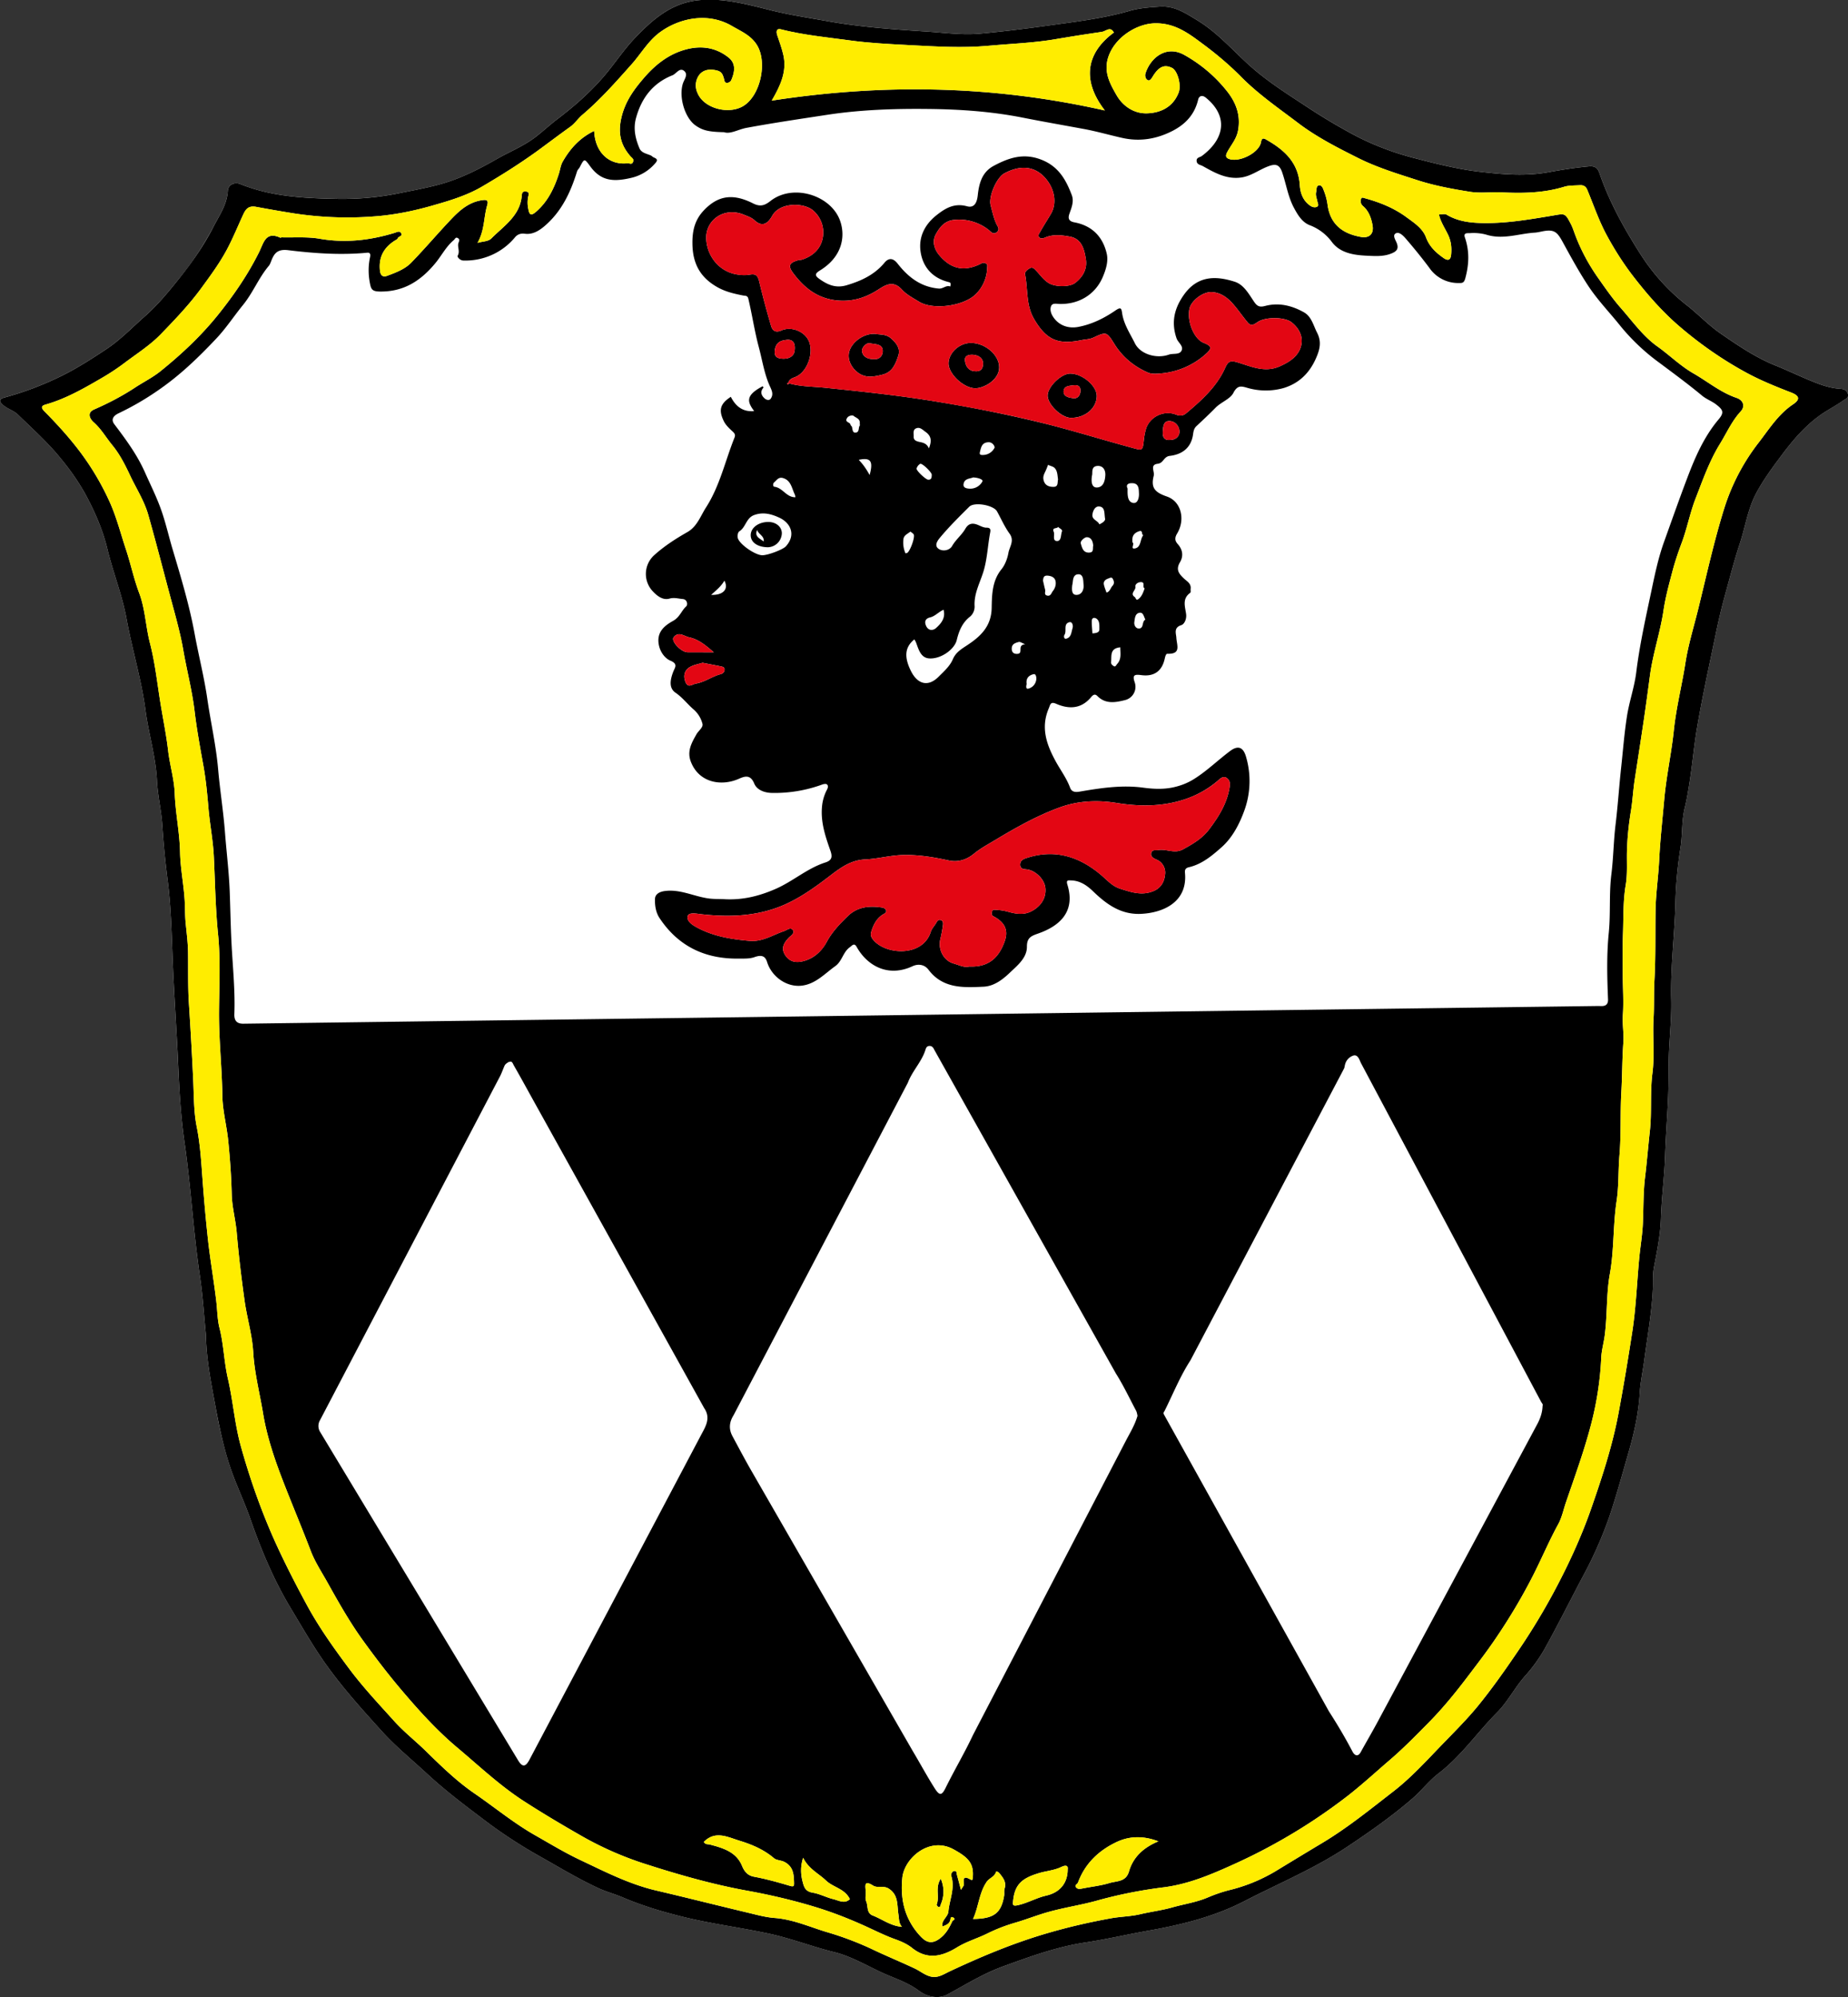 <svg xmlns="http://www.w3.org/2000/svg" width="342.414" height="370" viewBox="0 0 90.597 97.896"><rect x="0" y="0" width="90.597" height="97.896" fill="#333333" stroke="none"/><defs><clipPath clipPathUnits="userSpaceOnUse" id="a"><path d="M265.662 746.614h64.08v-68.4h-64.08z"/></clipPath><clipPath clipPathUnits="userSpaceOnUse" id="b"><path d="M270.593 683.236h54.089v58.446h-54.089z"/></clipPath><clipPath clipPathUnits="userSpaceOnUse" id="c"><path d="M270.593 683.236h54.089v58.447h-54.089z"/></clipPath></defs><g clip-path="url(#b)" transform="matrix(1.675 0 0 -1.675 -453.238 1242.302)"><path d="M0 0c-.053.526-.089 1.13-.178 1.726-.191 1.291-.26 2.595-.446 3.885-.112.77-.155 1.543-.19 2.319-.047 1.054-.124 2.107-.163 3.161-.028.734-.049 1.469-.142 2.197a25.788 25.788 0 0 0-.156 1.608c-.029.444-.136.872-.157 1.315-.034.692-.243 1.36-.334 2.044-.121.912-.392 1.789-.557 2.69-.127.693-.396 1.359-.562 2.047-.142.583-.383 1.123-.667 1.64a6.847 6.847 0 0 1-.656.951c-.388.491-.854.904-1.299 1.338-.115.112-.296.161-.428.275-.118.102-.126.174.036.219a9.297 9.297 0 0 1 1.701.647c.446.222.864.492 1.28.767.417.276.757.635 1.126.959.37.325.69.712.999 1.098a9.01 9.01 0 0 1 1.01 1.519c.174.339.403.656.426 1.067.009.168.193.258.358.191.872-.35 1.779-.411 2.708-.431a8.338 8.338 0 0 1 1.899.153c.458.095.923.173 1.367.306.546.164 1.058.43 1.556.713.357.203.745.362 1.073.603.228.168.439.37.669.545.498.378.969.788 1.376 1.264.317.37.582.782.922 1.135.524.545 1.07 1.023 1.879 1.094.707.062 1.365-.117 2.036-.285.573-.144 1.161-.234 1.745-.337.942-.167 1.894-.234 2.848-.296.53-.034 1.063-.11 1.589-.061a44.65 44.65 0 0 1 2.028.24c.786.111 1.575.204 2.338.425.294.084.582.103.882.122.44.028.751-.187 1.098-.397.648-.393 1.119-.979 1.686-1.457.447-.376.938-.695 1.429-1.013a17.522 17.522 0 0 1 1.559-.931 8.262 8.262 0 0 1 1.715-.641c.612-.158 1.227-.314 1.857-.388.685-.081 1.364-.141 2.061-.012.377.07.767.13 1.155.166.193.017.263-.056.316-.212.288-.836.716-1.603 1.188-2.344a5.974 5.974 0 0 1 1.373-1.515c.329-.258.624-.572.974-.815.514-.355 1.029-.706 1.613-.941.323-.13.638-.281.959-.415.298-.124.597-.245.925-.266.092-.005.178-.019.226-.126.062-.137-.071-.176-.121-.212-.222-.161-.471-.282-.693-.442-.44-.317-.791-.728-1.113-1.159-.269-.36-.541-.726-.751-1.122-.243-.458-.316-.984-.479-1.475-.161-.484-.286-.981-.422-1.47-.1-.362-.191-.737-.268-1.11-.194-.937-.401-1.871-.561-2.814-.087-.512-.132-1.032-.212-1.547-.041-.261-.081-.521-.145-.779-.096-.383-.065-.782-.125-1.17a12.045 12.045 0 0 1-.149-1.573c-.02-.959-.149-1.913-.124-2.876.013-.538-.049-1.078-.068-1.618-.014-.402-.005-.805-.021-1.207-.024-.585-.071-1.169-.09-1.755-.021-.609-.103-1.213-.122-1.824-.015-.475-.112-.951-.203-1.421-.043-.224-.023-.443-.034-.665-.035-.694-.16-1.377-.251-2.065-.043-.325-.114-.644-.133-.973-.035-.606-.174-1.196-.342-1.779-.177-.613-.346-1.23-.551-1.835a11.818 11.818 0 0 0-.76-1.716c-.378-.713-.738-1.436-1.13-2.142a4.513 4.513 0 0 0-.577-.798c-.298-.336-.5-.744-.817-1.063-.581-.585-1.046-1.275-1.714-1.784-.278-.213-.505-.513-.777-.748-.601-.516-1.247-.968-1.909-1.408-.948-.628-1.988-1.061-2.988-1.578-.886-.457-1.849-.693-2.812-.864-.619-.11-1.233-.254-1.856-.348-.834-.126-1.623-.415-2.414-.705-.578-.211-1.086-.529-1.618-.817-.254-.136-.588-.072-.824.106-.358.27-.782.386-1.173.575-.43.207-.858.448-1.315.561-.64.158-1.254.399-1.899.538-.826.178-1.667.285-2.486.484-.602.147-1.205.324-1.783.57-.24.102-.495.169-.735.28-.559.259-1.086.574-1.62.878a14.44 14.44 0 0 0-1.537.98c-.633.476-1.27.947-1.854 1.488-.439.407-.905.784-1.309 1.229-.573.63-1.143 1.261-1.639 1.955-.381.532-.705 1.1-1.042 1.66-.501.831-.867 1.713-1.186 2.623-.191.546-.452 1.069-.625 1.62a13.975 13.975 0 0 0-.395 1.673C.156-1.428.016-.759 0 0" style="fill:#fff;fill-opacity:1;fill-rule:nonzero;stroke:none" transform="translate(276.616 702.625)"/><path d="M0 0c-.15.31-.486.34-.697.543-.216.208-.506.334-.671.667a1.209 1.209 0 0 1-.008-.724c.042-.168.098-.265.289-.297.207-.034.4-.141.605-.19C-.325-.038-.156-.149 0 0m3.605-.581c.611.006.824.168.91.68.011.067-.008.142.013.205.062.194-.044.321-.153.456-.036.044-.092.058-.099.034-.041-.145-.194-.174-.273-.29-.226-.332-.232-.731-.398-1.085m-2.081-.23c-.096.108-.082.237-.102.358-.045.271.01.572-.286.761C.985.405.81.314.685.393.406.571.453.391.465.221.473.128.44.02.475-.057.54-.198.478-.405.668-.479c.28-.108.523-.305.856-.332M6.375.869c.023.148-.107.11-.179.075-.209-.102-.438-.117-.655-.181-.488-.145-.708-.32-.761-.79-.015-.137-.029-.189.145-.149.285.065.54.216.821.279.386.087.627.35.629.766m-10.65.805c.047-.084.114-.06.17-.075.389-.101.782-.215.95-.628.071-.178.18-.284.343-.314.363-.067.717-.167 1.07-.272.102-.03.11.011.109.074-.006.248-.013.491-.284.63-.101.051-.231.046-.3.105-.299.256-.648.404-1.014.516-.347.106-.709.305-1.044-.036m13.305.017c-.443.167-.847.161-1.241-.029-.52-.251-.909-.628-1.113-1.179C6.658.435 6.562.41 6.627.338c.045-.05.106-.041.17-.028.267.054.543.081.803.161.208.065.479.026.569.338.124.427.43.704.861.882M3.252.271c.044.08.089.124.085.162-.017.161-.018.26.188.144.091-.052.072.044.075.103.019.375-.137.54-.565.776-.703.388-1.442-.255-1.5-.834-.064-.633.074-1.198.498-1.673.14-.156.305-.303.567-.124.205.14.306.328.401.532.012.027.116.05.022.105-.071.041-.076-.032-.08-.058-.023-.131-.128-.163-.236-.207-.034.187.163.281.177.44.031.344.197.676.086 1.033-.018.06.016.135.075.15.091.024.076-.067.091-.119.036-.128.069-.256.116-.43m-5.539 52.357c3.281.506 6.497.446 9.751-.289-.678.875-.554 1.68.263 2.281-.103.193-.231.038-.348.02-.455-.067-.91-.137-1.363-.215-.649-.111-1.307-.132-1.959-.192-.77-.071-1.552-.022-2.329.019-.577.031-1.154.059-1.724.137-.676.092-1.358.156-2.023.325-.127.033-.144-.063-.107-.172.063-.186.13-.372.175-.562.117-.485-.074-.904-.336-1.352m22.376-38.785c.101.181.179.368.185.593.02.043-.02.075-.045.121l-5.275 9.917c-.034.074-.084.245-.211.213a.368.368 0 0 1-.25-.266c-.012-.041-.013-.087-.033-.123l-4.491-8.53c-.3-.461-.509-.982-.756-1.478-.016-.031-.05-.056-.019-.111l4.827-8.684c.244-.379.478-.772.689-1.176.049-.093.149-.185.243-.015.173.314.355.622.523.938zM-9.25 23.347c-.195.351-.386.704-.587 1.052-.024.043-.041.117-.118.116-.059-.038.077.001 0 0-.059-.038-.125-.065-.155-.134-.051-.117-.092-.24-.155-.351l-5.243-10.015a.332.332 0 0 1 .013-.359l5.78-9.587c.127-.212.219-.209.335.006l5.053 9.559c.118.219.253.458.064.733zM1.84 4.334c.216-.361.416-.734.642-1.09.145-.226.208-.217.324.019.255.518.552 1.016.796 1.537l4.485 8.63c.118.226.254.443.332.714-.01.037-.016.1-.043.151-.194.365-.372.743-.591 1.089L2.47 24.855c-.023.053-.066.121-.153.11-.078-.01-.092-.072-.11-.128-.114-.345-.381-.605-.51-.947l-5.101-9.73c-.106-.17-.161-.374-.032-.613.176-.327.352-.66.535-.98zm-9.324 47.407c.026-.63.44-1.008.979-.946.053.006.118-.051.157.035.038.088-.028.117-.074.169-.28.321-.369.659-.27 1.107.108.49.368.844.68 1.204.334.385.722.683 1.207.814.44.119.875.07 1.256-.235.223-.179.177-.424.083-.65a.138.138 0 0 0-.143-.09c-.063.004-.063.076-.076.121-.033.109-.057.2-.199.238-.206.054-.398.03-.521-.123a.514.514 0 0 1-.062-.515c.174-.461.887-.653 1.321-.415.524.288.744 1.291.425 1.801-.177.284-.462.399-.732.557-.716.418-1.554.218-2.103-.183-.347-.254-.552-.625-.829-.936-.457-.514-.914-1.032-1.442-1.48-.125-.106-.22-.254-.358-.353-.332-.237-.658-.485-.987-.725a20.187 20.187 0 0 0-1.568-1.009c-.441-.263-.931-.414-1.402-.548a8.684 8.684 0 0 0-1.596-.324 10.296 10.296 0 0 0-2.5.068c-.382.059-.764.128-1.145.197-.219.039-.3-.068-.373-.227-.16-.345-.303-.698-.482-1.032-.212-.395-.479-.758-.744-1.12-.355-.486-.772-.92-1.187-1.35-.314-.324-.706-.571-1.069-.845a6.676 6.676 0 0 0-.658-.435c-.523-.305-1.053-.609-1.645-.777-.141-.04-.125-.104-.031-.2.312-.316.612-.64.891-.99a7.776 7.776 0 0 0 1.032-1.693c.191-.431.309-.9.459-1.349.142-.426.233-.868.393-1.291.173-.461.188-.979.313-1.461.15-.581.212-1.174.308-1.763.074-.459.169-.916.222-1.377.049-.422.179-.837.194-1.255.021-.578.145-1.143.156-1.723.009-.46.104-.922.134-1.387.014-.222.008-.448.029-.671.028-.29.068-.583.071-.879.007-.491-.007-.985.024-1.473a121.7 121.7 0 0 0 .127-2.26c.021-.454.014-.917.102-1.359.102-.508.132-1.019.17-1.528a49.3 49.3 0 0 1 .154-1.721c.065-.62.176-1.236.249-1.857.031-.26.031-.534.093-.779.125-.49.133-.994.247-1.485.152-.66.2-1.346.383-1.995.257-.914.568-1.812.956-2.686.291-.655.618-1.285.955-1.913.36-.67.803-1.289 1.256-1.897.405-.542.869-1.035 1.322-1.537.281-.312.609-.568.906-.858.458-.447.914-.895 1.444-1.258.588-.403 1.139-.86 1.761-1.215.441-.25.873-.514 1.332-.73.721-.341 1.43-.706 2.215-.89.89-.209 1.776-.433 2.665-.645.268-.064.539-.141.812-.161.531-.04 1.013-.258 1.508-.408a9.206 9.206 0 0 0 1.315-.493c.419-.202.852-.378 1.273-.577.15-.071.278-.18.44-.228.229-.068.396.057.589.147.884.415 1.782.792 2.719 1.075.661.2 1.329.355 2.006.477.28.05.566.051.848.118.31.073.634.113.937.199.343.097.698.148 1.034.289.196.083.409.16.621.214a4.86 4.86 0 0 1 1.351.547c.459.279.92.559 1.379.834.74.443 1.401.981 2.077 1.504.537.415.99.92 1.461 1.405.349.361.706.717 1.024 1.105.403.491.766 1.014 1.127 1.539.455.663.869 1.352 1.236 2.064.353.684.676 1.392.931 2.117.325.931.636 1.868.819 2.847.149.795.281 1.592.404 2.389.107.702.133 1.416.2 2.123.031.341.091.68.107 1.022.022.453.01.914.064 1.358.055.448.091.903.141 1.35.062.56.003 1.135.076 1.704.068.53.002 1.067.033 1.602.021.375.005.752.026 1.13.038.678.021 1.36.032 2.04.009.486.082.971.106 1.454.03.602.096 1.2.15 1.799.061.671.209 1.333.279 2.003.069.667.236 1.314.339 1.974.083.533.246 1.057.376 1.583.244.992.462 1.99.768 2.966a6.097 6.097 0 0 0 1.01 1.914c.304.395.568.82.998 1.108.215.144.185.251-.058.345-.434.168-.873.345-1.277.562a11.26 11.26 0 0 0-1.97 1.354c-.514.437-.953.941-1.365 1.472-.295.38-.552.787-.78 1.205-.231.425-.388.89-.575 1.339-.043.103-.112.14-.222.133-.15-.009-.326-.006-.446-.043-.607-.186-1.218-.196-1.84-.166-.306.015-.619-.031-.918.016-.516.082-1.036.177-1.532.337-.594.192-1.194.374-1.758.657-.604.303-1.209.612-1.745 1.019-.577.437-1.176.849-1.69 1.372a9.7 9.7 0 0 1-1.123.959c-.405.301-.8.596-1.373.588-.529-.007-1.184-.406-1.374-.998-.138-.427.051-.769.247-1.109.193-.335.527-.538.884-.528.393.011.766.176.932.611.083.218-.035.641-.197.719-.221.107-.383.04-.564-.255-.038-.061-.081-.137-.148-.103-.061.032-.086.125-.061.201.145.449.603.836 1.138.534a4.194 4.194 0 0 0 1.261-1.078c.252-.324.391-.693.308-1.135-.048-.256-.212-.43-.322-.64-.053-.103-.024-.154.043-.182.299-.127.896.169.951.483.024.139.083.116.154.076.526-.298.941-.668.982-1.337.014-.226.097-.465.32-.606.056-.035.12-.047.173-.026.079.031.033.105.022.158-.018.093-.06.179-.036.279.017.073-.005.181.084.194.086.012.119-.098.144-.164.05-.127.087-.262.105-.398.076-.575.434-.851.974-.947.253-.045.389.093.342.346-.04.214-.109.411-.28.558-.067.058-.078.137-.054.212.018.055.073.026.112.016.432-.119.843-.282 1.209-.55.228-.167.478-.327.579-.596.103-.275.294-.449.517-.605.114-.08.201-.073.218.099.02.206 0 .397-.092.588-.093.191-.216.372-.265.589.083 0 .17.027.222-.004.344-.207.719-.244 1.11-.248.667-.006 1.322.106 1.975.215.382.063.379.096.555-.244.052-.101.086-.21.126-.316.17-.456.407-.887.682-1.276.206-.292.414-.593.654-.866.342-.388.65-.825 1.067-1.121.359-.256.673-.57 1.061-.793.418-.24.792-.555 1.258-.714.196-.067.263-.244.122-.398-.259-.282-.408-.626-.604-.944-.313-.508-.507-1.066-.719-1.612-.159-.407-.243-.854-.394-1.263a9.241 9.241 0 0 1-.265-.8c-.104-.395-.216-.794-.277-1.203-.096-.645-.313-1.267-.398-1.915a87.572 87.572 0 0 0-.175-1.266c-.087-.59-.178-1.178-.269-1.767-.047-.305-.062-.612-.111-.917a8.62 8.62 0 0 1-.118-1.215c-.006-.317.018-.642-.035-.953-.081-.476-.063-.953-.081-1.43-.014-.397-.007-.795-.006-1.193.001-.393.031-.787.003-1.178-.019-.275.035-.543.014-.819-.035-.479-.031-.961-.058-1.441-.036-.615-.003-1.235-.055-1.848-.038-.447-.017-.9-.084-1.34-.108-.71-.07-1.428-.199-2.141-.104-.581-.07-1.192-.148-1.787-.028-.22-.092-.439-.102-.654a9.483 9.483 0 0 0-.301-1.966c-.203-.777-.479-1.527-.737-2.284-.071-.209-.116-.433-.221-.624-.259-.473-.47-.97-.711-1.451a17.089 17.089 0 0 0-1.151-1.939c-.233-.343-.485-.67-.735-1-.371-.492-.755-.97-1.188-1.409-.37-.376-.737-.752-1.14-1.098-.4-.343-.788-.7-1.203-1.027a16.552 16.552 0 0 0-2.189-1.439 17.421 17.421 0 0 0-1.504-.734C10.358.633 9.808.429 9.209.348a13.44 13.44 0 0 1-1.938-.381C6.8-.168 6.316-.237 5.844-.367c-.34-.092-.663-.223-.998-.321a4.91 4.91 0 0 1-.817-.316c-.292-.145-.609-.234-.891-.407-.433-.265-.867-.38-1.321-.014-.14.112-.324.192-.493.252-.293.105-.572.246-.851.373-.44.2-.889.38-1.343.525-.708.226-1.434.393-2.171.528-.989.182-1.965.46-2.923.768a9.738 9.738 0 0 0-1.895.831c-.574.33-1.145.665-1.7 1.026-.695.452-1.298 1.023-1.931 1.555-.593.498-1.111 1.07-1.612 1.66-.405.475-.783.971-1.147 1.474-.389.537-.718 1.121-1.042 1.701-.169.303-.365.599-.488.921-.248.65-.518 1.292-.771 1.939-.267.682-.506 1.371-.624 2.084-.099.597-.253 1.186-.289 1.798-.029.503-.182.997-.252 1.5-.093.66-.173 1.323-.23 1.987-.032.379-.137.745-.147 1.128-.012.52-.05 1.04-.101 1.557-.044.447-.167.889-.173 1.335-.012.821-.104 1.636-.098 2.46.006.753.048 1.508-.029 2.269-.074.743-.086 1.5-.122 2.251-.022.481-.118.958-.159 1.439-.034.41-.074.824-.146 1.224-.096.532-.194 1.068-.258 1.599-.073.609-.229 1.199-.333 1.799-.079.451-.204.906-.325 1.355-.234.863-.454 1.73-.698 2.59-.119.419-.356.78-.538 1.168-.145.31-.301.614-.515.875-.183.222-.326.476-.547.672-.098.086-.215.271.015.373.413.182.812.386 1.189.635.25.165.524.3.756.487.613.495 1.184 1.029 1.682 1.648.462.576.875 1.177 1.202 1.836.134.27.19.623.63.416.004-.002.013.014.02.014.375-.01.758.023 1.124-.041.752-.13 1.475-.046 2.193.173.066.02.139.068.187-.006.061-.093-.073-.092-.096-.152-.012-.033-.063-.054-.099-.077-.311-.204-.462-.477-.423-.862.016-.165.097-.203.209-.161.252.094.517.191.706.386.408.419.786.868 1.19 1.292.243.253.511.481.88.535.127.019.202.01.153-.153-.104-.351-.071-.732-.282-1.095.169.048.313.038.405.13.368.369.846.665.891 1.261.007.092.04.122.126.111.108-.015.075-.098.061-.151a.878.878 0 0 1 .004-.361c.03-.186.091-.197.228-.079.342.298.529.685.664 1.105.039.12.053.253.114.36.216.379.499.697.921.899m29.392-25.606c.083.002.293-.045.282.197-.027.651-.043 1.3.023 1.955.055.562.004 1.137.075 1.702.06.482.064.969.122 1.45.068.56.104 1.123.165 1.682.054.499.092 1.001.17 1.497.067.428.216.844.27 1.274.098.796.272 1.577.438 2.36.103.492.206.989.375 1.46.223.62.441 1.242.675 1.858.232.615.492 1.218.923 1.73.17.202.131.28-.066.433-.133.104-.29.156-.421.265-.407.338-.835.652-1.259.969a6.096 6.096 0 0 0-1.129 1.069c-.316.396-.671.759-.952 1.19-.269.411-.503.84-.737 1.268-.156.285-.244.373-.567.314-.085-.016-.169-.038-.255-.043-.472-.03-.931-.214-1.422-.056a1.444 1.444 0 0 1-.477.041c-.058-.003-.192.021-.14-.127.137-.398.122-.789.011-1.195-.038-.14-.093-.137-.182-.137a1.023 1.023 0 0 0-.869.443c-.217.291-.447.574-.684.849-.074.085-.193.214-.294.164-.113-.056-.012-.195.024-.288.066-.175-.012-.247-.166-.307-.237-.094-.492-.072-.725-.061-.365.018-.764.076-1.007.399a1.438 1.438 0 0 1-.655.495c-.216.086-.342.293-.453.5-.179.331-.229.702-.35 1.05-.081.231-.196.253-.421.165-.259-.1-.486-.278-.769-.32-.43-.064-.78.136-1.132.333-.069.038-.171.04-.18.148-.009.107.094.105.152.147.693.515.763 1.18.122 1.703-.129.106-.209.033-.228-.048-.103-.438-.369-.726-.763-.926-.464-.235-.946-.313-1.455-.201-.376.084-.747.192-1.125.262-.597.11-1.198.215-1.79.332-.911.18-1.826.244-2.739.254-.993.012-1.991-.019-2.983-.17-.792-.121-1.583-.237-2.37-.383-.242-.046-.467-.19-.654-.126-.453.008-.631.054-.837.2-.307.219-.49.82-.368 1.218.038.125.166.269.039.374-.134.111-.228-.081-.343-.127-.574-.228-.906-.665-1.066-1.25-.086-.312-.019-.604.101-.887.057-.135.21-.156.332-.209.031-.013.054-.045.085-.057.14-.056.103-.108.02-.199a1.303 1.303 0 0 0-.675-.399c-.534-.126-.892-.091-1.204.337-.172.236-.171.235-.307-.028-.023-.044-.061-.065-.081-.13-.176-.57-.422-1.107-.872-1.523-.185-.172-.394-.325-.652-.292-.138.017-.22-.025-.289-.104a1.865 1.865 0 0 0-.556-.456 1.896 1.896 0 0 0-.957-.224c-.103.005-.185.108-.165.141.079.134-.024.268.029.39.026.059.028.099-.029.128-.064.033-.077-.031-.115-.062-.227-.19-.357-.457-.543-.68-.425-.511-.921-.836-1.625-.824-.218.003-.25.07-.281.222-.052.255-.057.51-.004.768.009.042.039.157-.077.146-.776-.074-1.55-.02-2.317.074-.3.036-.402-.08-.49-.303-.022-.056-.042-.117-.08-.161-.294-.35-.458-.78-.752-1.141-.261-.319-.488-.67-.777-.977-.511-.542-1.041-1.055-1.655-1.483a8.219 8.219 0 0 0-1.201-.704c-.152-.071-.242-.179-.131-.325.337-.446.666-.89.895-1.407.166-.373.351-.74.484-1.125.127-.365.212-.744.322-1.114.244-.819.492-1.639.647-2.478.117-.64.28-1.271.373-1.915.099-.686.256-1.363.316-2.056.054-.619.154-1.233.201-1.854.045-.583.118-1.164.139-1.75.018-.491.026-.983.051-1.473.035-.695.11-1.388.084-2.085-.007-.195.071-.282.253-.284zm-40.756-9.611c-.053.526-.089 1.13-.178 1.726-.191 1.291-.26 2.595-.446 3.885-.112.77-.155 1.544-.189 2.32-.048 1.053-.125 2.106-.164 3.16-.028.734-.049 1.469-.142 2.197a25.788 25.788 0 0 0-.156 1.608c-.029.444-.136.872-.157 1.315-.034.692-.243 1.361-.334 2.044-.121.912-.392 1.789-.557 2.69-.127.693-.396 1.359-.562 2.047-.142.583-.383 1.123-.667 1.641a6.838 6.838 0 0 1-.656.95c-.388.491-.854.905-1.299 1.338-.115.112-.296.161-.428.275-.118.102-.126.174.036.219a9.297 9.297 0 0 1 1.701.647c.446.222.864.492 1.28.767.417.276.757.635 1.126.959.37.325.69.712.999 1.099.381.474.732.975 1.01 1.518.174.339.403.656.426 1.067.009.168.193.258.358.192.872-.351 1.779-.412 2.708-.432a8.338 8.338 0 0 1 1.899.153c.458.096.923.173 1.367.307.546.164 1.058.429 1.556.713.357.202.745.361 1.073.602.228.168.439.37.669.545.498.378.969.788 1.376 1.264.317.37.582.782.922 1.135.524.545 1.07 1.023 1.879 1.094.707.062 1.365-.117 2.036-.285.573-.144 1.161-.234 1.745-.337.942-.167 1.894-.234 2.848-.296.53-.034 1.063-.11 1.589-.061.677.063 1.354.146 2.028.241.786.11 1.575.203 2.338.424.294.084.582.103.882.123.44.028.751-.188 1.098-.398.648-.393 1.119-.978 1.686-1.457.447-.376.938-.694 1.429-1.013a17.522 17.522 0 0 1 1.559-.931 8.262 8.262 0 0 1 1.715-.641c.612-.158 1.227-.314 1.857-.388.685-.081 1.364-.141 2.061-.012.377.07.767.13 1.155.166.193.018.263-.056.316-.212.288-.836.716-1.603 1.188-2.344a5.974 5.974 0 0 1 1.373-1.515c.329-.258.624-.572.974-.815.514-.355 1.029-.706 1.613-.941.323-.13.638-.281.959-.415.298-.124.597-.245.925-.265.092-.006.178-.02.226-.127.062-.137-.071-.176-.121-.212-.222-.161-.471-.282-.693-.442-.44-.317-.791-.728-1.113-1.159-.269-.36-.541-.726-.751-1.122-.243-.458-.316-.984-.479-1.475-.161-.484-.286-.981-.422-1.47-.1-.362-.191-.737-.268-1.11-.194-.937-.401-1.871-.561-2.813-.087-.512-.132-1.033-.212-1.548-.041-.261-.081-.521-.145-.779-.096-.383-.065-.782-.125-1.169a12.061 12.061 0 0 1-.149-1.573c-.02-.96-.149-1.914-.124-2.876.013-.539-.049-1.079-.068-1.619-.014-.402-.005-.805-.021-1.207-.024-.585-.071-1.169-.09-1.755-.021-.609-.103-1.213-.122-1.824-.015-.475-.112-.951-.203-1.421-.043-.224-.023-.443-.034-.665-.035-.694-.16-1.377-.251-2.065-.043-.324-.114-.644-.133-.973-.035-.606-.174-1.196-.342-1.778-.177-.614-.346-1.231-.551-1.836a11.818 11.818 0 0 0-.76-1.716c-.378-.713-.738-1.436-1.13-2.142a4.543 4.543 0 0 0-.577-.797c-.298-.337-.5-.745-.817-1.064-.581-.585-1.046-1.274-1.714-1.784-.278-.213-.505-.513-.777-.747-.601-.517-1.247-.969-1.909-1.409-.948-.628-1.988-1.061-2.988-1.577-.886-.458-1.849-.694-2.812-.865-.619-.11-1.233-.254-1.856-.348-.834-.126-1.623-.415-2.414-.704-.578-.211-1.086-.53-1.618-.818-.254-.136-.588-.072-.824.106-.358.27-.782.386-1.173.575-.43.207-.858.449-1.315.561-.64.158-1.254.399-1.899.538-.826.178-1.667.285-2.486.484-.602.147-1.205.324-1.783.57-.24.103-.495.169-.735.28-.559.259-1.086.574-1.62.878a14.44 14.44 0 0 0-1.537.98c-.633.476-1.27.947-1.854 1.488-.439.407-.905.784-1.309 1.229-.573.63-1.143 1.262-1.639 1.955-.381.532-.705 1.1-1.042 1.66-.501.831-.867 1.713-1.186 2.623-.191.546-.452 1.069-.625 1.62-.171.546-.292 1.11-.395 1.673-.122.668-.262 1.337-.278 2.096" style="fill:#000;fill-opacity:1;fill-rule:nonzero;stroke:none" transform="translate(295.464 686.1)"/></g><g clip-path="url(#c)" transform="matrix(1.675 0 0 -1.675 -453.238 1242.302)"><path d="M0 0c.104.028.116.136.178.201.066.072.037.15 0 .212C.148.464.082.422.039.407-.035.381-.094.324-.077.237-.06.155-.025.076 0 0m-2.378-1.512c-.104.04-.153.078-.188.068-.105-.029-.215-.059-.207-.212.007-.119.091-.143.17-.136.183.015-.029.26.225.28m.837 3.283c.025-.093-.043-.255.087-.262.138-.007.112.176.149.275.027.072-.077.089-.109.141-.025-.062-.199-.007-.127-.154M-11.572-.067c.351-.012.521.166.389.417-.097-.17-.244-.285-.389-.417m11.16-1.126c.102.006.206.02.204.123-.002.099.014.224-.072.298-.052.045-.148.057-.151-.06-.002-.119.012-.237.019-.361m-.583.146c.029.094-.014.199-.086.182-.194-.046-.073-.254-.149-.371-.029-.046-.011-.127.049-.113.151.036.15.186.186.302m-1.342-1.627c-.014-.056-.032-.16.054-.135a.31.31 0 0 1 .229.279c.005.064-.017.154-.071.144-.139-.028-.239-.114-.212-.288M-6.933 3.44c.113.412.029.52-.318.445.12-.125.218-.261.318-.445M1.138-.791c-.047.09-.061.219-.171.201C.835-.612.83-.754.815-.86.8-.964.867-1.065.968-1.049c.129.021.064.204.17.258M.763 1.463c.072-.028-.081-.204.076-.169.18.039.14.268.239.388-.066.011-.002.154-.122.114-.158-.052-.222-.154-.193-.333M1.117.124c-.084.039.031.182-.109.183C.916.307.835.242.847.177.867.067.671-.027.829-.132c.032-.022.032-.114.107-.056.103.081.139.197.181.312m-4.822 3.987c-.015-.064.006-.085.078-.084a.384.384 0 0 1 .351.213c.014.027-.048.161-.172.16-.199-.003-.223-.147-.257-.289m3.316-2.735c-.009.119-.054.244-.188.245-.063 0-.2-.111-.175-.187.034-.109.063-.273.248-.263.142.007.095.119.115.205m-4.829 1.928c.105-.006.1.08.104.141.005.076-.285.351-.339.323a.238.238 0 0 1-.105-.135c-.018-.061.274-.332.34-.329m5.179-1.158c-.033.169.009.352-.169.374-.118.014-.185-.109-.203-.23-.025-.16.158-.179.202-.293.084.04.159.087.17.149m.442-3.747c-.31-.03-.251-.249-.268-.43-.007-.068.042-.098.08-.121.05-.03.069.033.096.062.133.143.093.315.092.489m-7.62 6.493c-.002.032-.005.049-.004.066.012.133-.116.156-.186.217-.019.016-.136.014-.186-.066-.083-.13.093-.117.1-.197.002-.021.035-.039.042-.062.022-.07.011-.182.115-.168.114.016.065.155.119.21m3.313-1.522c-.087-.038-.255-.027-.28-.195-.019-.122.118-.132.191-.134a.403.403 0 0 1 .361.211c.031.059-.133.114-.272.118m-1.834-1.585c-.09-.069-.198-.111-.206-.229a.782.782 0 0 1 .06-.405c.002-.004.027.002.041.006.087.025.252.476.198.549-.023.032-.061.053-.093.079M-1.003.219c-.016-.153-.011-.284.119-.286.176-.002.227.177.213.297-.011.106.006.327-.171.305-.164-.02-.131-.228-.161-.316M.618 3.044c-.006-.187-.003-.382.152-.418.148-.035.187.158.18.28-.006.122.003.292-.197.296-.136.004-.188-.057-.135-.158M-1.859.352c.021-.09.04-.181.064-.271.015-.058-.045-.145.06-.169.104-.023.122.079.164.132.046.055.08.134.085.205.01.149-.062.228-.224.246-.132.014-.136-.058-.149-.143m-2.91-.854c-.147-.064-.245-.188-.394-.224-.142-.034-.172-.129-.116-.25.067-.147.205-.139.293-.059.148.133.282.294.217.533m-.429 4.722c.089.221.072.363-.101.485-.085.059-.153.142-.261.106-.117-.039-.08-.157-.084-.242-.005-.116.084-.142.184-.163.098-.02.205-.047.262-.186m-3.908-1.429c0 .058-.031.107-.045.143-.067.165-.106.359-.321.419-.13.036-.18-.066-.252-.125-.047-.037-.04-.126.004-.131.242-.027.353-.314.614-.306m8.681.632c-.029-.187-.005-.351.143-.347.189.005.238.187.248.357.009.158-.07.28-.224.274-.208-.009-.139-.21-.167-.284M1.879 4.47c.157.001.263.114.256.251-.007.142-.111.284-.274.298-.195.016-.201-.158-.211-.287-.012-.144.008-.292.229-.262m-3.297-1.158c-.019.115-.013.244-.1.335-.044.045-.122.058-.184.087-.003.002-.001.013-.001.02-.032-.077-.059-.156-.097-.23-.035-.071-.061-.139-.044-.221.033-.158.144-.207.285-.209.157-.003.118.126.141.218m-7.977 4.079c-.173-.02-.288-.1-.313-.302-.02-.172.052-.232.214-.244.19-.014.348.062.367.238.014.123.017.359-.268.308m-2.1-9.138c-.227.197-.437.377-.715.437-.151.033-.321.188-.461-.002-.07-.096.155-.363.348-.424.04-.012.085-.01.128-.01l.7-.001m-.329-.307c-.116-.039-.27-.059-.388-.136-.151-.098-.178-.268-.107-.435.077-.178.196-.056.306-.037.259.044.469.21.719.275.058.015.11.054.115.126.005.07-.044.089-.096.1-.174.036-.348.068-.549.107m1.747 3.147c.163-.003.606.165.693.261.304.336.138.686-.191.838-.227.105-.47.175-.738.077-.237-.087-.243-.36-.436-.478-.034-.02-.068-.132-.037-.211.071-.185.506-.483.709-.487m4.454-2.462c-.279-.225-.305-.509-.104-.919.187-.382.496-.494.817-.17.155.156.326.304.415.512.082.193.241.29.408.4.393.257.715.551.726 1.093.008.385.011.793.285 1.133.107.132.176.315.206.485.032.18.184.352.032.561-.145.201-.246.434-.367.652-.102.183-.663.283-.812.135-.286-.285-.574-.569-.833-.877-.065-.077-.216-.246-.066-.354.116-.083.319-.056.399.084.109.189.282.321.388.506.086.148.201.173.352.114.087-.034.177-.087.265-.086.127.002.121-.072.107-.144-.067-.353-.081-.713-.175-1.064-.096-.363-.306-.696-.28-1.095a.389.389 0 0 0-.124-.292c-.235-.18-.333-.422-.399-.694-.065-.27-.459-.558-.803-.537-.252.015-.312.263-.388.465-.009.024-.024.046-.049.092m1.603-9.572c.578-.028.871.266 1.039.733.127.352-.021.576-.328.735-.051.026-.058.08-.042.137.021.07.065.055.121.052.122-.006.239-.024.357-.057.235-.065.464-.103.699.028.268.15.416.389.384.677-.026.233-.257.477-.506.531-.095.02-.228-.007-.231.142-.002.143.123.177.23.21.821.254 1.529.012 2.153-.523.171-.147.317-.316.539-.387.32-.103.636-.212.976-.073.218.089.32.267.342.478a.412.412 0 0 1-.255.448c-.084.037-.168.081-.15.183.022.117.131.08.213.094.236.039.467-.115.712.017.291.158.573.323.773.59.263.35.498.716.584 1.159.025.129.048.249-.059.333-.114.09-.205-.012-.284-.08a2.895 2.895 0 0 0-1.053-.565c-.609-.184-1.257-.18-1.901-.076-.566.091-1.133.066-1.686-.139-.661-.245-1.273-.59-1.871-.95-.202-.121-.421-.238-.613-.395-.197-.162-.446-.262-.738-.199-.445.096-.891.172-1.355.159-.372-.011-.727-.112-1.09-.128-.439-.02-.751-.264-1.068-.506-.375-.287-.759-.562-1.182-.766-.798-.386-1.65-.429-2.517-.336-.149.016-.396.07-.429-.047-.046-.167.165-.283.315-.361.467-.241.976-.322 1.494-.368.375-.034.678.173 1.009.285.087.029.189.127.256.034.07-.096-.059-.166-.119-.229-.142-.151-.234-.305-.104-.506.133-.205.331-.244.589-.161.293.094.496.303.628.547.161.299.384.528.618.756.265.257.588.302.936.259.07-.008.153-.018.179-.083.033-.087-.067-.112-.116-.147-.173-.123-.256-.298-.315-.491-.028-.091-.004-.158.059-.234.369-.447 1.452-.506 1.684.235.03.096.11.175.162.265.027.047.05.092.114.082.085-.013.087-.09.081-.142a4.028 4.028 0 0 0-.08-.431c-.067-.292.101-.619.387-.7.162-.046.324-.13.459-.089M-9.299 6.125c.35-.1.711-.094 1.069-.131 1.093-.113 2.188-.228 3.271-.408a40.223 40.223 0 0 0 3.232-.659c.834-.212 1.653-.467 2.482-.691.306-.083.302-.09.34.244.012.103.03.207.06.306.106.36.529.562.877.423.103-.041.203-.042.293.033.459.384.906.786 1.153 1.344.089.201.173.205.35.153.405-.119.8-.315 1.245-.117.291.129.55.299.625.606.064.262-.061.509-.283.683-.199.155-.757.163-.988.008-.099-.067-.192-.136-.29-.019-.138.165-.261.342-.399.507-.172.205-.379.373-.656.387-.268.013-.609-.261-.655-.491-.075-.373.136-.88.412-.992.25-.101.257-.163.052-.343a2.245 2.245 0 0 0-1.31-.555c-.125-.012-.268-.02-.376.029-.399.176-.73.445-.965.819-.235.373-.236.38-.626.2-.11-.05-.227-.049-.337-.071-.672-.136-1.023-.025-1.398.618-.239.41-.175.87-.262 1.304-.015.077.067.137.136.178.081.049.135-.015.179-.061.126-.129.225-.283.388-.378.184-.107.594-.117.762.011.226.173.36.408.314.694-.046.288-.118.597-.469.661-.236.043-.485.074-.722-.027-.059-.025-.124-.043-.17.002-.056.054-.002.118.024.165.1.179.213.351.316.528.189.325.103.771-.207 1.089-.299.306-.704.339-1.159.093-.225-.121-.467-.678-.4-.934.049-.184.088-.369.168-.545.03-.066.111-.153.018-.236-.109-.097-.182.014-.246.063a1.396 1.396 0 0 1-1.002.292c-.286-.022-.435-.224-.544-.425-.109-.2-.051-.43.11-.618.338-.396.721-.478 1.189-.25.052.025.098.059.165.018.062-.036.042-.07.041-.124a1.126 1.126 0 0 0-.305-.746c-.343-.38-1.276-.502-1.682-.254-.172.106-.369.206-.508.358-.247.271-.46.153-.701-.004-.384-.248-.798-.369-1.269-.304-.537.074-.906.381-1.211.788-.165.219-.119.309.153.383.033.009.07.005.103.015.33.105.561.328.612.665a.848.848 0 0 1-.264.753c-.262.256-.988.272-1.216-.13-.118-.209-.278-.367-.531-.129-.079.073-.195.11-.298.153-.579.245-1.129-.155-1.106-.701.021-.513.38-.959.893-1.044.131-.022.263-.03.387-.006.191.036.235-.053.273-.213.104-.432.22-.862.345-1.289.041-.137.132-.207.301-.132.275.122.634-.009.779-.261.197-.341-.006-.955-.367-1.1-.09-.036-.182-.061-.207-.171-.022-.004-.051-.013-.031-.037.019-.023.037-.002.043.023m-1.696-.396c.155-.308.379-.445.682-.418-.194.265-.273.453.249.727.009-.012.028-.033.026-.036-.109-.126-.066-.239.043-.329.042-.035.125-.058.166 0 .082.116.045.22-.016.35-.17.367-.227.771-.331 1.159-.126.47-.195.948-.307 1.419-.023.098-.095.082-.159.094-.26.052-.515.11-.751.245-.491.279-.716.677-.726 1.255-.008.389.069.709.329.985.411.436.847.512 1.445.209.216-.109.346-.057.509.07.661.519 1.772.17 2.038-.576.165-.465.06-1.06-.59-1.457-.159-.097-.145-.155-.016-.247.242-.172.481-.28.801-.184.429.128.813.307 1.105.658.132.159.262.129.383-.025.309-.395.678-.685 1.206-.731.128-.011.215.109.338.06.003.023.008.047.008.07-.001.034-.009.048-.054.059-.465.113-.753.427-.823.88-.066.426.111.795.458 1.072.265.212.529.368.899.267.224-.061.294.125.315.322.037.348.125.677.463.859.44.236.874.387 1.398.182.503-.197.719-.584.89-1.034.073-.191-.009-.375-.07-.552-.054-.156.007-.221.15-.248.517-.097.831-.424.944-.917.052-.223-.026-.473-.12-.69-.22-.509-.701-.797-1.267-.78-.092.003-.207.035-.245-.072-.035-.099.001-.211.06-.302.163-.251.441-.356.745-.297.4.077.758.257 1.087.483.159.108.17.052.19-.081.047-.325.233-.597.373-.881.161-.326.637-.461.993-.334.125.044.306-.011.371.113.073.136-.099.237-.143.363-.162.469-.069.877.217 1.279.399.56.931.558 1.489.377.259-.084.409-.356.558-.578.097-.144.168-.171.328-.129.403.106.787.011 1.14-.189.219-.124.272-.383.378-.589.103-.201.114-.391.01-.657-.194-.502-.515-.821-.983-.966a1.925 1.925 0 0 0-1.087.011c-.174.05-.276.061-.388-.155-.095-.182-.361-.268-.523-.435-.18-.185-.37-.36-.558-.537-.068-.064-.085-.142-.097-.231-.05-.38-.291-.593-.685-.64-.176-.021-.182-.211-.349-.23-.24-.027-.088-.225-.118-.348-.087-.346.018-.484.383-.61.429-.147.544-.683.301-1.084-.088-.145-.051-.23.02-.31.151-.17.165-.358.063-.531-.128-.217-.03-.336.118-.476.085-.081.218-.144.194-.308-.005-.037.015-.091-.017-.114-.235-.171-.144-.4-.115-.617.019-.142-.047-.296-.145-.326-.226-.071-.147-.249-.141-.361.012-.229.153-.489-.265-.475-.04.001-.062-.086-.075-.145-.079-.36-.309-.53-.684-.48-.195.026-.271.009-.194-.211a.4.4 0 0 0-.281-.519c-.28-.07-.57-.126-.812.119-.075.075-.13.031-.187-.037-.288-.344-.647-.353-1.023-.189-.168.072-.169-.035-.211-.132-.24-.556-.074-1.048.197-1.546.141-.26.322-.497.426-.78.063-.17.234-.121.359-.1.59.099 1.182.183 1.78.102.302-.04.598-.054.896.013.212.048.404.122.594.241.381.239.698.553 1.055.819.237.176.387.108.466-.173a2.52 2.52 0 0 0-.049-1.565c-.143-.397-.348-.793-.661-1.072-.276-.246-.58-.503-.962-.591-.126-.029-.121-.104-.115-.177.073-.854-.652-1.158-1.289-1.188-.584-.027-1.005.277-1.401.659-.169.164-.37.309-.63.319-.101.004-.167.02-.121-.128.252-.825-.28-1.222-.853-1.424-.198-.07-.335-.116-.333-.386.002-.327-.277-.548-.488-.75-.207-.199-.463-.405-.778-.421-.593-.029-1.197-.059-1.615.497-.125.165-.317.172-.465.103-.729-.341-1.338.025-1.639.568-.07.126-.137.031-.198-.013-.198-.139-.227-.411-.423-.551-.317-.226-.589-.538-1.008-.576-.433-.038-.859.27-.991.695-.059.189-.177.211-.375.14-.143-.05-.31-.039-.467-.041-.978-.012-1.761.364-2.306 1.187-.108.161-.14.369-.133.558.005.14.127.212.293.233.455.058.858-.165 1.292-.22.153-.019.305-.012.455-.02.522-.028 1.006.088 1.497.304.505.222.919.599 1.444.769.19.061.222.153.152.35-.146.415-.288.834-.244 1.291a1.3 1.3 0 0 0 .141.483c.03.058.054.123 0 .164-.029.023-.098.008-.142-.008a4.057 4.057 0 0 0-1.468-.243c-.219.005-.437.086-.516.277-.114.275-.285.208-.455.134-.507-.222-1.158-.116-1.397.497-.124.314.024.562.162.808.057.102.202.201.176.305a.826.826 0 0 1-.248.412c-.187.158-.331.356-.54.499-.207.141-.152.393-.068.613.046.122.153.228-.086.327-.136.057-.282.219-.331.442-.087.396.171.586.417.723.194.109.241.298.383.425.043.039.037.201-.106.212-.127.01-.245.052-.387.012-.183-.051-.343.062-.476.201a.74.74 0 0 0 .036 1.076c.293.263.622.475.963.669.287.163.385.471.548.724.403.627.559 1.36.833 2.043.037.094-.01.135-.073.193-.092.087-.187.174-.245.296-.152.317-.102.501.21.703" style="fill:#000;fill-opacity:1;fill-rule:nonzero;stroke:none" transform="translate(302.975 724.332)"/><path d="M0 0a.93.93 0 0 0 .004-.742c-.016-.04-.011-.092-.067-.085-.022.003-.062.056-.056.072.091.234-.053.5.119.755" style="fill:#000;fill-opacity:1;fill-rule:nonzero;stroke:none" transform="translate(298.124 686.696)"/><path d="M0 0c.157-.016.231.057.239.202C.25.391.101.463-.03.479c-.081.01-.278.012-.261-.161C-.275.154-.19.009 0 0m-.003-.498c-.345.013-.784.438-.768.744.017.316.34.594.677.582.419-.014.81-.367.805-.72C.706-.266.247-.508-.003-.498" style="fill:#000;fill-opacity:1;fill-rule:nonzero;stroke:none" transform="translate(299.123 730.81)"/><path d="M0 0c.133-.012.259.095.241.267-.02.189-.238.166-.369.197C-.252.492-.373.325-.367.246-.357.101-.234-.008 0 0m.004.742C.151.712.333.743.483.61.639.471.767.318.697.101.618-.142.525-.384.227-.455c-.246-.058-.473-.111-.71.059-.176.128-.311.361-.262.591.062.292.411.555.749.547" style="fill:#000;fill-opacity:1;fill-rule:nonzero;stroke:none" transform="translate(296.184 731.163)"/><path d="M0 0c-.125-.018-.293-.01-.305-.171-.012-.164.157-.192.28-.21.131-.019.202.082.213.2C.2-.06.137.016 0 0m-.112.341c.358 0 .783-.362.777-.662-.007-.358-.347-.64-.763-.633-.276.005-.681.398-.675.656.005.258.4.64.661.639" style="fill:#000;fill-opacity:1;fill-rule:nonzero;stroke:none" transform="translate(302.025 730.4)"/><path d="M0 0c-.087-.192.073-.246.192-.338C.214-.174.037-.128 0 0m.316.233c.231.004.405-.137.407-.33a.422.422 0 0 0-.407-.41c-.3.003-.499.139-.504.345-.005.217.217.39.504.395" style="fill:#000;fill-opacity:1;fill-rule:nonzero;stroke:none" transform="translate(292.75 726.166)"/><path d="M0 0c-.261 0-.656-.381-.661-.639-.005-.259.399-.652.675-.656.416-.007.756.275.763.633C.783-.363.358-.001 0 0m-5.725 1.165c-.338.008-.687-.256-.749-.547-.049-.23.086-.464.263-.591.236-.171.463-.118.709-.059.298.071.391.313.47.555.07.217-.058.37-.214.51-.15.133-.332.102-.479.132m2.932-1.594c.251-.01.71.232.715.606.004.354-.387.706-.805.72-.338.012-.661-.266-.678-.582-.016-.305.423-.731.768-.744m-5.456.159c.026.11.117.135.207.171.361.145.564.759.367 1.1-.145.252-.504.383-.779.261-.169-.075-.26-.005-.301.132-.125.427-.241.857-.345 1.289-.038.16-.082.249-.273.213a1.097 1.097 0 0 0-.387.006c-.513.085-.872.531-.893 1.044-.023.546.527.946 1.106.701.103-.043.219-.08.298-.153.253-.238.413-.08.531.129.228.402.954.386 1.216.13A.845.845 0 0 0-7.238 4c-.051-.337-.282-.56-.612-.665-.032-.01-.069-.006-.103-.015-.272-.074-.318-.164-.153-.383.305-.407.675-.714 1.211-.788.472-.064.885.056 1.269.304.241.157.454.275.701.004.139-.152.336-.252.508-.358.406-.248 1.339-.126 1.682.254.19.211.298.457.305.746.001.054.021.088-.04.124-.068.041-.114.007-.166-.018-.468-.228-.85-.146-1.189.25-.161.188-.219.418-.11.618.109.201.258.403.545.425a1.39 1.39 0 0 0 1.001-.292c.064-.049.138-.16.246-.063.093.083.012.17-.018.236-.08.176-.119.361-.167.545-.068.256.174.813.399.934.456.246.86.213 1.159-.093.31-.318.396-.764.207-1.088-.103-.178-.216-.35-.316-.529-.026-.046-.08-.111-.024-.165.046-.045.111-.027.171-.001.236.1.485.069.721.026.351-.064.423-.373.47-.661.045-.286-.089-.521-.315-.694-.167-.128-.577-.118-.762-.011-.163.095-.262.249-.388.378-.044.046-.098.11-.179.061-.069-.041-.151-.101-.136-.178.087-.434.023-.894.262-1.304C-.684.956-.333.845.339.981c.11.022.227.021.337.071.39.18.391.173.626-.2.235-.374.566-.643.965-.819.108-.049.251-.041.376-.029.494.045.934.225 1.31.555.205.18.198.242-.052.343-.276.112-.487.619-.412.992.046.23.387.504.655.491.277-.014.484-.182.656-.387.138-.165.261-.342.399-.507.098-.116.191-.048.291.019.23.155.788.147.987-.008.222-.174.347-.421.283-.683-.075-.307-.334-.477-.625-.606C5.69.015 5.295.211 4.89.33c-.177.052-.261.048-.35-.153-.247-.558-.694-.96-1.153-1.344-.09-.075-.19-.073-.292-.033a.675.675 0 0 1-.878-.423 1.86 1.86 0 0 1-.06-.306c-.038-.334-.034-.327-.34-.244-.829.224-1.648.479-2.481.691-1.069.271-2.15.478-3.233.659-1.083.18-2.178.295-3.271.408-.358.037-.719.031-1.069.131l-.012.014" style="fill:#e30613;fill-opacity:1;fill-rule:nonzero;stroke:none" transform="translate(301.913 730.74)"/><path d="M0 0c-.135-.041-.297.043-.459.089-.286.081-.454.408-.387.7.033.143.063.287.08.431.006.052.004.129-.081.142-.064.01-.087-.035-.114-.082-.052-.09-.132-.169-.162-.265C-1.355.274-2.439.333-2.807.78c-.063.076-.087.143-.059.234.059.193.141.368.315.491.049.035.149.06.115.147-.025.065-.108.075-.178.083-.348.043-.671-.002-.936-.259-.234-.228-.457-.457-.618-.755a1.094 1.094 0 0 0-.629-.548c-.257-.083-.455-.044-.588.161-.131.201-.038.355.104.506.06.063.189.133.119.229-.068.093-.169-.005-.257-.034C-5.75.923-6.052.716-6.427.75c-.518.046-1.028.127-1.495.368-.149.078-.361.194-.314.361.033.117.279.063.429.047.867-.093 1.719-.05 2.517.336.423.204.807.479 1.182.766.317.242.629.486 1.068.506.363.016.718.117 1.09.128.464.013.91-.063 1.354-.159.293-.063.542.037.739.199.192.157.411.274.613.395.598.36 1.21.705 1.871.95.553.205 1.12.23 1.685.139.645-.104 1.292-.108 1.902.076.366.11.744.297 1.053.565.079.068.169.17.283.081.108-.085.085-.205.06-.334-.086-.443-.321-.809-.584-1.159-.2-.266-.482-.432-.774-.59-.244-.132-.475.022-.711-.017-.082-.014-.191.024-.213-.094-.019-.102.066-.146.15-.182a.414.414 0 0 0 .255-.449c-.022-.211-.124-.389-.342-.478-.34-.139-.656-.03-.976.073-.222.071-.368.24-.539.387-.624.535-1.332.777-2.153.523-.107-.033-.233-.067-.23-.21.003-.149.136-.122.231-.142.249-.054.479-.298.506-.531.032-.288-.116-.527-.384-.677-.235-.131-.464-.093-.699-.028a1.601 1.601 0 0 1-.357.057c-.056.003-.1.018-.121-.052-.017-.057-.009-.111.042-.137.307-.158.455-.383.328-.735C.871.266.578-.028 0 0" style="fill:#e30613;fill-opacity:1;fill-rule:nonzero;stroke:none" transform="translate(298.955 713.39)"/><path d="M0 0c.201-.039.375-.071.549-.107.051-.01.101-.03.096-.099C.64-.279.588-.318.53-.333.28-.397.07-.563-.189-.608c-.11-.019-.23-.141-.306.038-.071.166-.045.336.107.434.118.077.272.098.388.136" style="fill:#e30613;fill-opacity:1;fill-rule:nonzero;stroke:none" transform="translate(291.151 722.278)"/><path d="M0 0h-.7c-.042.001-.087-.001-.127.011-.193.06-.419.328-.348.423.14.191.31.036.461.003C-.437.377-.226.196 0 0" style="fill:#e30613;fill-opacity:1;fill-rule:nonzero;stroke:none" transform="translate(291.48 722.585)"/><path d="M0 0c.285.051.282-.185.268-.309C.249-.484.091-.561-.1-.546c-.161.012-.234.071-.213.244C-.289-.1-.173-.02 0 0" style="fill:#e30613;fill-opacity:1;fill-rule:nonzero;stroke:none" transform="translate(293.58 731.723)"/><path d="M0 0c-.22-.031-.241.118-.229.262.011.129.016.303.211.287C.146.535.25.393.257.251.264.114.158.001 0 0" style="fill:#e30613;fill-opacity:1;fill-rule:nonzero;stroke:none" transform="translate(304.854 728.802)"/><path d="M0 0c-.006-.025-.025-.046-.043-.023-.02.024.009.033.03.037L0 0" style="fill:#e30613;fill-opacity:1;fill-rule:nonzero;stroke:none" transform="translate(293.676 730.457)"/><path d="M0 0c-.19.009-.275.154-.291.318-.017.173.18.171.261.161C.101.463.25.391.239.202.231.057.157-.016 0 0" style="fill:#e30613;fill-opacity:1;fill-rule:nonzero;stroke:none" transform="translate(299.123 730.81)"/><path d="M0 0c-.234-.008-.357.101-.367.246-.006.079.115.246.239.218C.003.433.221.456.241.267.259.095.133-.012 0 0" style="fill:#e30613;fill-opacity:1;fill-rule:nonzero;stroke:none" transform="translate(296.184 731.163)"/><path d="M0 0c.137.016.2-.06.188-.181C.177-.299.106-.4-.025-.381c-.123.018-.292.046-.28.21.012.161.18.153.305.171" style="fill:#e30613;fill-opacity:1;fill-rule:nonzero;stroke:none" transform="translate(302.025 730.4)"/><path d="M0 0c-.423-.202-.705-.521-.922-.899-.061-.107-.075-.24-.113-.36-.135-.42-.323-.807-.665-1.105-.136-.118-.198-.107-.227.079a.861.861 0 0 0-.004.361c.013.052.047.136-.061.151-.086.011-.119-.019-.126-.111-.045-.596-.523-.892-.892-1.261-.091-.092-.235-.082-.405-.13.211.363.179.744.283 1.095.048.163-.026.172-.153.153-.37-.054-.638-.282-.88-.536-.404-.423-.782-.872-1.19-1.292-.189-.194-.454-.291-.706-.385-.113-.042-.193-.005-.21.161-.038.385.113.658.424.862.035.023.086.043.099.077.023.06.157.058.096.152-.048.074-.122.026-.188.006-.718-.219-1.44-.304-2.192-.173-.366.064-.749.031-1.124.041-.007 0-.017-.016-.021-.014-.44.207-.495-.146-.629-.416-.328-.659-.74-1.26-1.203-1.836-.497-.62-1.069-1.154-1.681-1.648-.232-.188-.506-.322-.757-.488a8.054 8.054 0 0 0-1.188-.634c-.231-.102-.113-.287-.016-.373.222-.196.365-.45.547-.672.215-.261.371-.565.516-.875.181-.388.419-.749.538-1.168.244-.86.464-1.727.697-2.59.122-.449.247-.905.325-1.355.104-.6.26-1.19.333-1.799.064-.532.162-1.067.259-1.599.072-.4.111-.814.146-1.225.04-.48.136-.957.159-1.438.036-.751.047-1.508.122-2.251.076-.762.034-1.517.029-2.27-.007-.823.086-1.638.097-2.459.006-.446.129-.888.173-1.335a21.3 21.3 0 0 0 .102-1.557c.009-.383.115-.749.147-1.128.057-.665.137-1.327.229-1.988.071-.502.224-.996.253-1.499.035-.612.19-1.201.288-1.798.118-.713.358-1.402.625-2.084.252-.647.522-1.29.771-1.939.123-.322.319-.618.488-.921.323-.581.653-1.164 1.041-1.701.364-.503.743-.999 1.147-1.474.502-.59 1.02-1.162 1.613-1.66.633-.532 1.236-1.103 1.931-1.555a36.512 36.512 0 0 1 1.7-1.027 9.76 9.76 0 0 1 1.894-.83c.959-.308 1.935-.587 2.924-.768a17.663 17.663 0 0 0 2.171-.528 12.3 12.3 0 0 0 1.342-.525c.28-.128.558-.268.852-.373.169-.06.353-.141.492-.253.455-.365.888-.25 1.322.015.282.173.599.262.89.407.265.132.535.233.818.316.335.098.658.228.997.321.473.129.957.199 1.427.334a13.59 13.59 0 0 0 1.939.381c.599.081 1.148.284 1.703.527.512.225 1.018.462 1.503.734a16.58 16.58 0 0 1 2.189 1.438c.415.327.803.685 1.203 1.028.404.346.77.722 1.141 1.098.433.439.816.917 1.188 1.409.249.33.502.657.735 1 .424.622.811 1.262 1.15 1.939.242.481.453.978.712 1.451.105.191.15.414.221.624.258.757.534 1.507.736 2.284.17.649.271 1.297.301 1.965.01.215.074.435.103.655.078.595.043 1.206.148 1.787.129.713.091 1.431.199 2.14.067.441.045.893.083 1.341.053.613.02 1.233.055 1.848.028.48.024.962.059 1.441.02.275-.034.543-.014.819.028.391-.002.785-.004 1.178-.001.398-.008.796.007 1.193.017.477 0 .954.081 1.43.052.311.029.636.035.953.008.411.053.814.117 1.215.05.305.064.612.111.916.091.589.183 1.178.27 1.768.062.421.118.843.174 1.265.086.649.303 1.27.399 1.916.061.409.173.808.277 1.202.069.263.168.538.265.801.151.409.235.856.393 1.263.213.546.406 1.104.719 1.612.196.318.345.662.604.944.142.154.075.331-.121.398-.466.158-.84.474-1.258.714-.389.223-.702.537-1.061.792-.417.297-.725.734-1.067 1.122-.24.273-.448.574-.654.866a5.624 5.624 0 0 0-.683 1.276c-.04.106-.074.215-.125.315-.177.341-.174.308-.556.245-.653-.109-1.307-.221-1.975-.215-.391.004-.765.041-1.11.248-.052.031-.138.004-.221.004.049-.217.172-.398.264-.59.092-.191.113-.381.093-.587-.017-.172-.104-.179-.219-.099-.223.156-.414.33-.517.605-.1.269-.35.428-.578.595-.366.268-.777.432-1.21.55-.038.011-.094.039-.111-.015-.025-.076-.014-.154.053-.212.171-.147.241-.344.281-.558.047-.253-.089-.391-.342-.346-.54.096-.898.372-.975.947a1.768 1.768 0 0 1-.104.398c-.025.066-.058.175-.145.163-.088-.012-.066-.121-.084-.193-.024-.1.019-.187.037-.279.01-.054.056-.127-.022-.159-.053-.02-.117-.008-.173.027-.223.141-.306.38-.32.606-.041.669-.457 1.039-.983 1.337-.07.04-.13.063-.154-.076-.054-.314-.651-.611-.951-.484-.067.029-.096.079-.042.182.109.211.274.385.322.641.082.442-.056.811-.309 1.135-.343.442-.77.801-1.261 1.078-.534.301-.993-.085-1.138-.534-.024-.076 0-.169.061-.201.068-.034.111.041.149.103.18.295.342.361.564.255.162-.078.28-.501.197-.719-.166-.435-.54-.601-.932-.611-.358-.01-.692.193-.885.528-.196.339-.384.682-.247 1.109.19.592.846.991 1.374.998.573.008.969-.287 1.373-.589.394-.293.78-.608 1.124-.959.513-.522 1.113-.934 1.69-1.372.536-.407 1.141-.715 1.745-1.018.563-.283 1.164-.466 1.758-.657.495-.16 1.015-.255 1.531-.337.3-.047.613-.002.919-.016.621-.03 1.233-.021 1.84.166.12.037.296.034.446.043.11.007.179-.03.222-.133.186-.449.343-.915.575-1.339a8.94 8.94 0 0 1 .779-1.205c.413-.531.851-1.035 1.366-1.472.611-.52 1.268-.98 1.97-1.355.404-.216.843-.393 1.277-.561.242-.094.273-.201.058-.345-.43-.288-.695-.714-.999-1.109a6.133 6.133 0 0 1-1.01-1.913c-.306-.976-.523-1.974-.768-2.966-.13-.527-.293-1.05-.376-1.583-.102-.66-.269-1.307-.339-1.974-.07-.67-.218-1.333-.278-2.003-.054-.599-.12-1.197-.15-1.799-.025-.484-.098-.968-.106-1.455-.012-.679.006-1.361-.032-2.039-.021-.378-.005-.755-.027-1.13-.03-.535.035-1.072-.033-1.603-.072-.568-.013-1.143-.076-1.703-.05-.448-.085-.902-.14-1.35-.054-.445-.043-.905-.064-1.358-.017-.342-.076-.681-.108-1.022-.066-.708-.092-1.421-.2-2.123a77.799 77.799 0 0 0-.403-2.389c-.184-.98-.494-1.916-.82-2.847a16.736 16.736 0 0 0-.93-2.117 19.03 19.03 0 0 0-1.237-2.064 22.138 22.138 0 0 0-1.126-1.539c-.318-.388-.675-.744-1.025-1.105-.47-.486-.924-.99-1.461-1.405-.675-.523-1.336-1.061-2.076-1.504-.459-.275-.921-.556-1.379-.834a4.918 4.918 0 0 0-1.351-.548 4.299 4.299 0 0 1-.622-.213c-.335-.142-.691-.192-1.033-.289-.303-.086-.627-.126-.938-.2-.281-.066-.567-.067-.847-.117a17.99 17.99 0 0 1-2.006-.477c-.938-.283-1.836-.661-2.719-1.075-.194-.091-.361-.215-.59-.147-.161.048-.289.157-.439.228-.422.199-.854.375-1.273.576a9.132 9.132 0 0 1-1.315.493c-.496.151-.978.369-1.509.409-.273.02-.543.097-.812.161-.889.212-1.775.436-2.664.644-.785.184-1.495.55-2.216.891-.458.216-.891.48-1.331.73-.623.354-1.173.811-1.761 1.215-.53.363-.986.81-1.444 1.258-.297.29-.626.546-.907.858-.452.502-.917.995-1.321 1.537-.454.608-.897 1.227-1.256 1.897a28.645 28.645 0 0 0-.955 1.913 19.828 19.828 0 0 0-.956 2.686c-.183.649-.231 1.335-.384 1.995-.113.49-.121.995-.246 1.485-.062.244-.063.518-.093.779-.073.621-.184 1.237-.25 1.857a54.43 54.43 0 0 0-.154 1.721c-.037.509-.068 1.02-.169 1.528-.088.442-.081.905-.102 1.359a121.7 121.7 0 0 1-.127 2.26c-.031.488-.018.982-.024 1.473-.004.295-.044.589-.071.879-.022.223-.015.449-.03.671-.029.465-.125.927-.134 1.387-.011.58-.135 1.145-.156 1.723-.015.418-.145.832-.193 1.255-.053.461-.148.918-.223 1.377-.096.589-.157 1.182-.308 1.763-.125.482-.139 1-.313 1.46-.16.424-.251.866-.392 1.292-.15.448-.269.918-.459 1.349a7.776 7.776 0 0 1-1.032 1.693c-.279.35-.579.674-.891.99-.094.096-.111.159.031.2.591.167 1.121.472 1.644.777.223.129.447.275.659.435.362.274.754.521 1.068.845.416.43.832.864 1.187 1.35.265.362.533.725.745 1.12.179.334.322.687.481 1.032.074.159.155.266.374.227a44.81 44.81 0 0 1 1.144-.197 10.298 10.298 0 0 1 2.5-.068c.548.05 1.084.177 1.597.323.47.135.961.286 1.402.549.535.319 1.062.641 1.567 1.009.33.24.656.487.988.725.137.099.232.247.358.353.528.448.985.966 1.442 1.48.276.311.482.682.828.935.549.402 1.388.602 2.103.184.271-.158.555-.273.733-.557.319-.51.099-1.513-.425-1.801-.435-.238-1.147-.046-1.321.415a.514.514 0 0 0 .062.515c.123.153.315.177.521.123.142-.038.165-.129.198-.238.014-.046.013-.117.077-.121a.138.138 0 0 1 .142.09c.094.226.141.471-.083.649-.381.305-.815.355-1.255.236-.485-.131-.873-.429-1.208-.815C1.159 1.209.9.855.791.365.692-.083.782-.421 1.062-.742c.046-.053.112-.081.073-.169-.038-.086-.104-.029-.157-.035C.439-1.008.026-.63 0 0" style="fill:#ffed00;fill-opacity:1;fill-rule:nonzero;stroke:none" transform="translate(287.98 737.842)"/><path d="M0 0c.263.449.453.868.337 1.352-.046.19-.112.376-.175.562-.037.109-.021.205.107.173.665-.169 1.347-.234 2.022-.326.57-.077 1.148-.106 1.724-.136.778-.041 1.56-.091 2.329-.02.652.06 1.311.081 1.959.192.454.078.908.148 1.363.216.117.017.246.173.349-.021-.818-.601-.942-1.406-.264-2.281C6.497.447 3.281.506 0 0" style="fill:#ffed00;fill-opacity:1;fill-rule:nonzero;stroke:none" transform="translate(293.176 738.729)"/><path d="M0 0c-.172-.255-.028-.521-.119-.755-.006-.016.034-.069.056-.072.056-.007.051.045.067.085A.93.93 0 0 1 0 0m.592-.324c-.047.174-.08.302-.116.43-.015.052 0 .143-.091.119C.326.21.292.135.31.075.421-.282.255-.614.224-.958.21-1.116.013-1.21.047-1.398c.107.044.213.076.236.208.004.025.009.099.08.057.094-.055-.01-.078-.022-.104-.095-.205-.196-.392-.401-.533-.263-.179-.427-.032-.567.125-.424.474-.562 1.039-.498 1.672.058.579.797 1.222 1.5.834C.802.625.959.46.94.086.937.027.956-.069.865-.018.659.099.66 0 .677-.162.681-.2.636-.243.592-.324" style="fill:#ffed00;fill-opacity:1;fill-rule:nonzero;stroke:none" transform="translate(298.124 686.696)"/><path d="M0 0c-.431-.179-.737-.455-.86-.882-.09-.312-.362-.274-.57-.338-.259-.081-.535-.108-.803-.162-.064-.013-.125-.021-.17.029-.065.072.031.096.049.145.205.551.594.928 1.113 1.179C-.846.161-.443.167 0 0" style="fill:#ffed00;fill-opacity:1;fill-rule:nonzero;stroke:none" transform="translate(304.493 687.792)"/><path d="M0 0c.335.341.697.141 1.044.035.365-.111.715-.26 1.014-.515.069-.059.199-.054.3-.105.271-.139.278-.382.283-.63.002-.063-.006-.105-.108-.074-.353.104-.707.205-1.07.272-.163.03-.272.136-.343.313-.168.414-.561.527-.95.629C.114-.061.046-.085 0 0" style="fill:#ffed00;fill-opacity:1;fill-rule:nonzero;stroke:none" transform="translate(291.189 687.775)"/><path d="M0 0c-.002-.416-.244-.679-.63-.766-.281-.063-.535-.214-.82-.279-.175-.04-.16.012-.145.149.053.47.272.645.76.79.217.064.447.079.655.181C-.107.11.022.148 0 0" style="fill:#ffed00;fill-opacity:1;fill-rule:nonzero;stroke:none" transform="translate(301.84 686.97)"/><path d="M0 0c-.333.027-.576.224-.856.332-.19.074-.128.281-.193.421-.036.078-.003.186-.01.279-.013.17-.06.35.22.172.125-.079.3.012.451-.085.295-.189.241-.49.285-.761C-.083.237-.096.107 0 0" style="fill:#ffed00;fill-opacity:1;fill-rule:nonzero;stroke:none" transform="translate(296.988 685.29)"/><path d="M0 0c.165.354.172.753.398 1.086.078.116.232.144.273.289.006.024.063.011.099-.034.108-.135.215-.261.152-.455C.902.822.921.748.909.68.824.168.611.007 0 0" style="fill:#ffed00;fill-opacity:1;fill-rule:nonzero;stroke:none" transform="translate(299.069 685.52)"/><path d="M0 0c-.156-.149-.325-.038-.482-.001-.205.049-.398.156-.605.19-.191.032-.247.129-.289.297-.056.223-.084.437.008.724.165-.333.455-.459.671-.667C-.486.34-.15.31 0 0" style="fill:#ffed00;fill-opacity:1;fill-rule:nonzero;stroke:none" transform="translate(295.464 686.1)"/></g></svg>